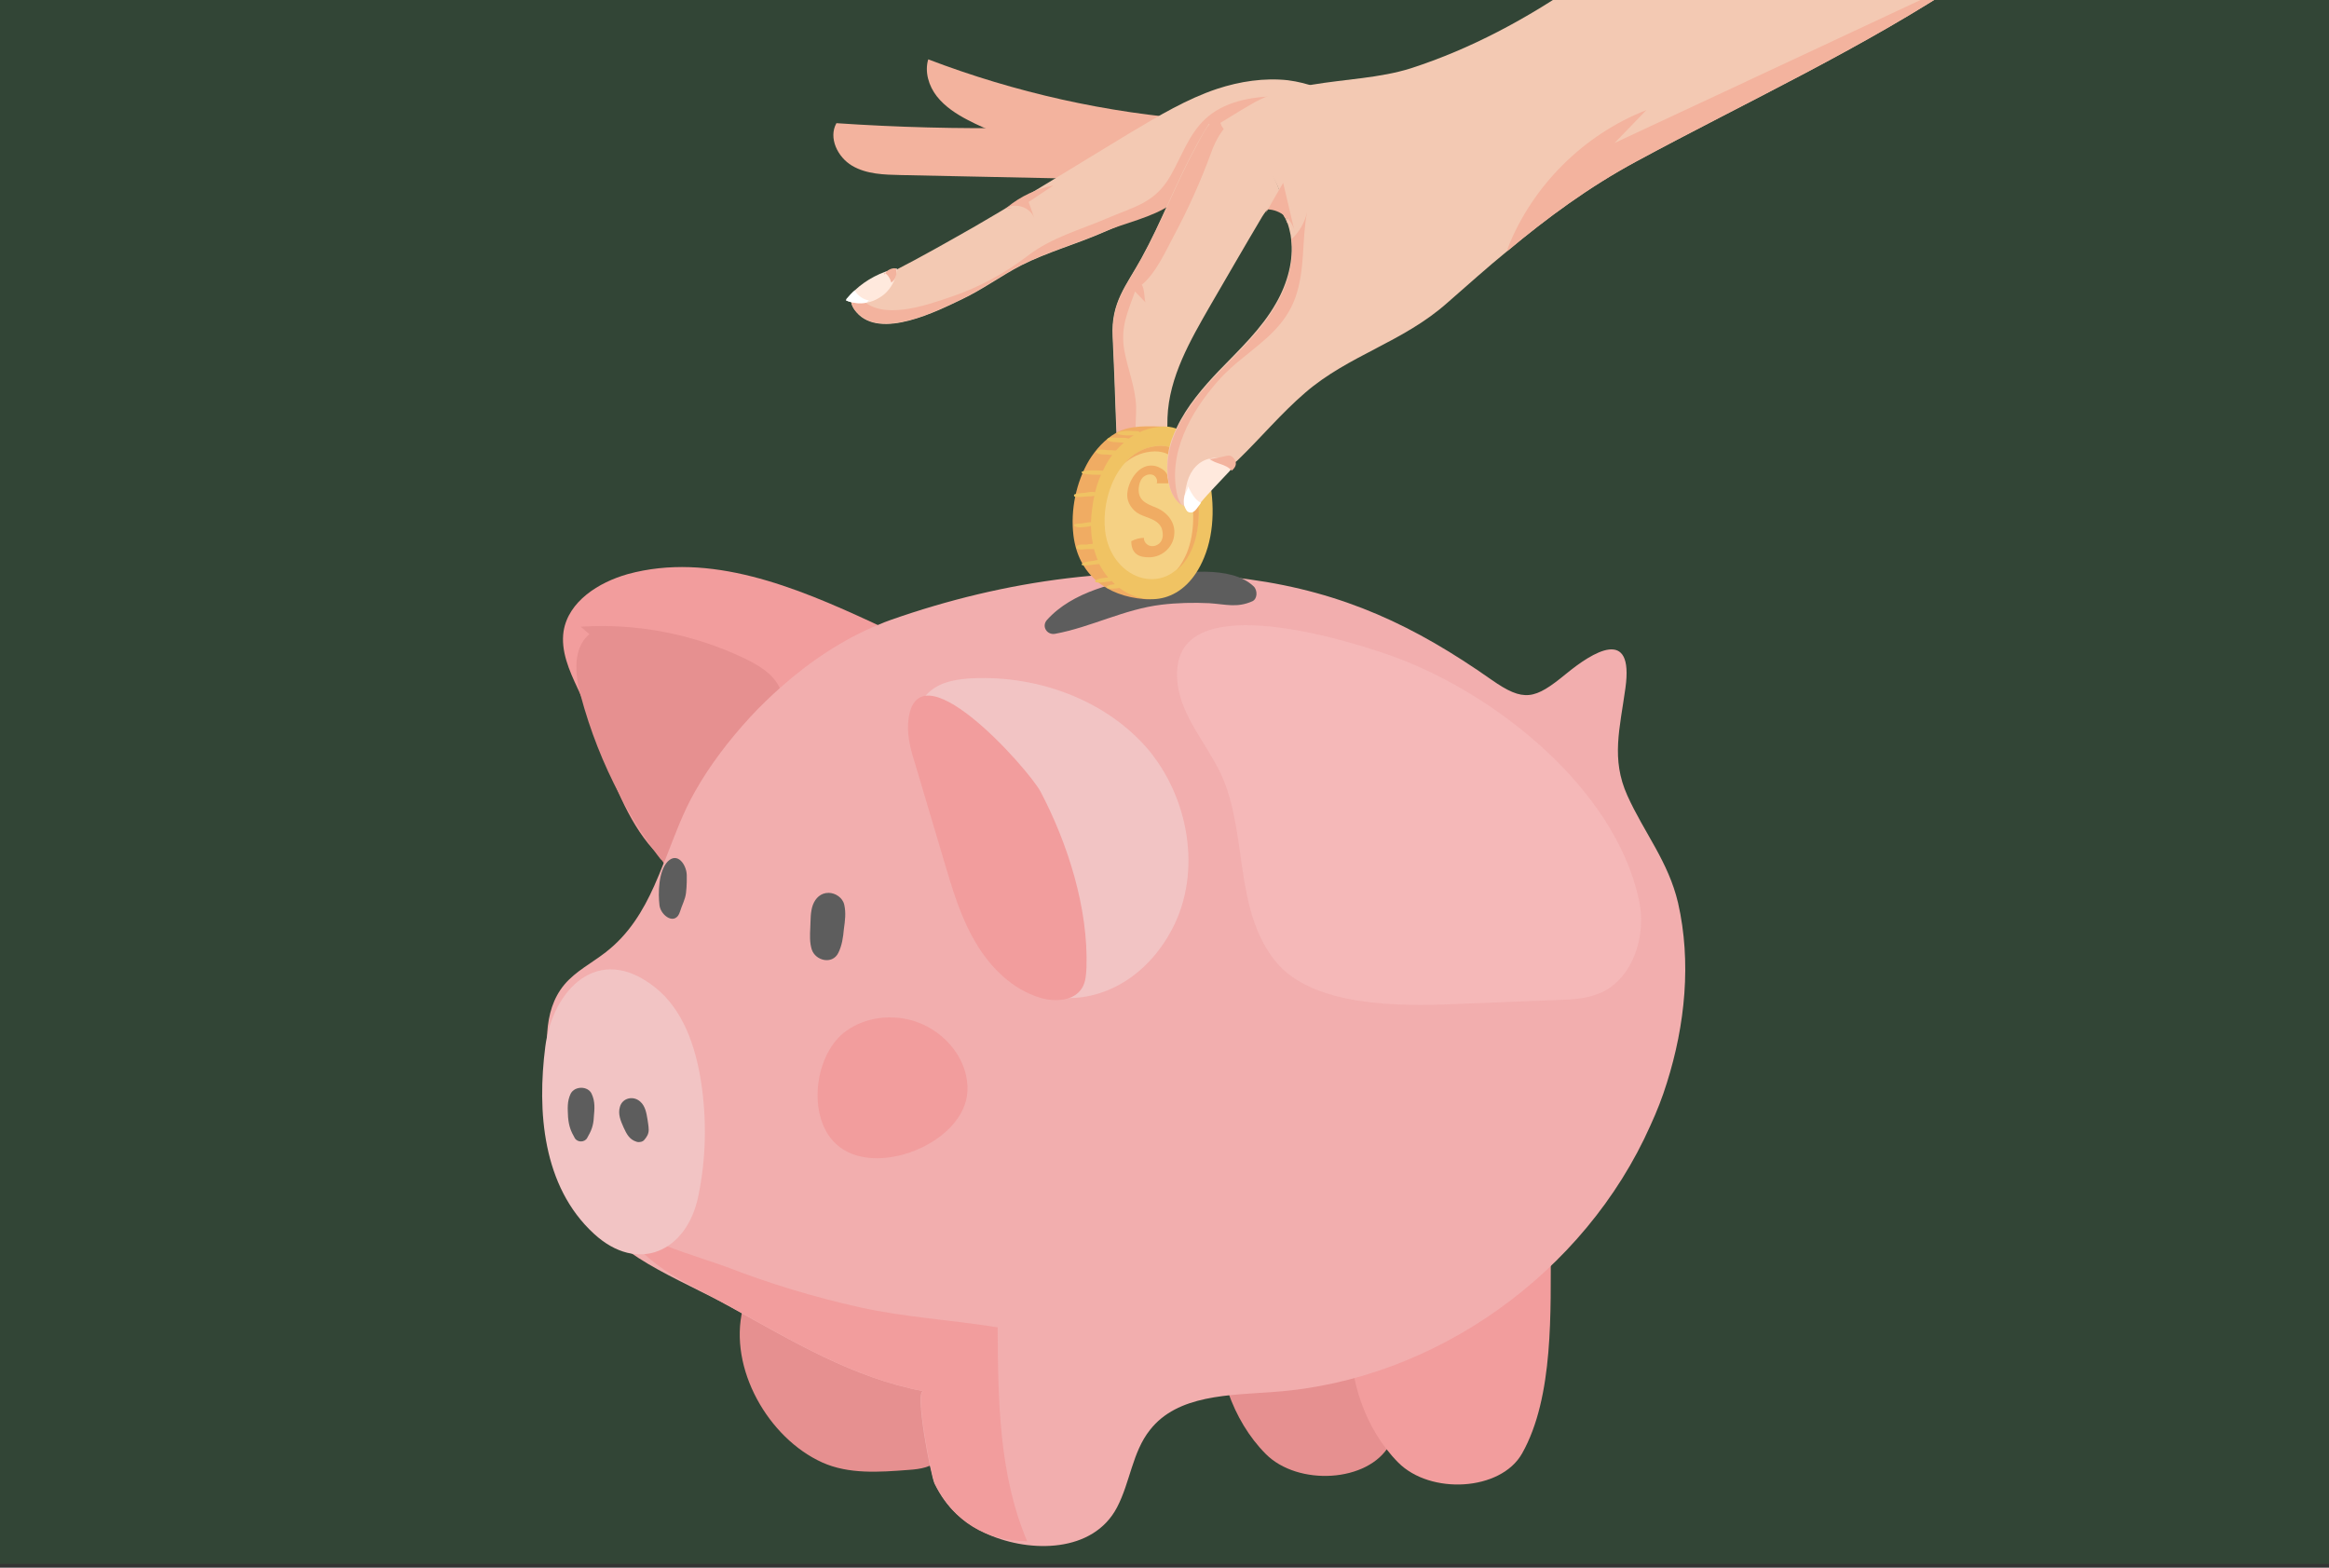 <?xml version="1.0" encoding="utf-8"?>
<!-- Generator: Adobe Illustrator 23.0.5, SVG Export Plug-In . SVG Version: 6.00 Build 0)  -->
<svg version="1.1" id="Layer_1" xmlns="http://www.w3.org/2000/svg" xmlns:xlink="http://www.w3.org/1999/xlink" x="0px" y="0px"
	 viewBox="0 0 624 420" style="enable-background:new 0 0 624 420;" xml:space="preserve">
<rect x="0" y="0" width="624" height="420" fill="#333333" stroke="none"/>
<style type="text/css">
	.st0{opacity:0.15;clip-path:url(#SVGID_2_);fill:#35B24A;enable-background:new    ;}
	.st1{clip-path:url(#SVGID_2_);}
	.st2{fill:#E69090;}
	.st3{fill:#F29D9D;}
	.st4{fill:#F2AEAE;}
	.st5{fill:#F5B8B8;}
	.st6{fill:#F2C4C4;}
	.st7{fill:#5D5D5D;}
	.st8{fill:#F3B39E;}
	.st9{fill:#F3C9B3;}
	.st10{fill:#F0AC63;}
	.st11{fill:#F0C363;}
	.st12{fill:#F5D184;}
	.st13{fill:#FFE9DD;}
	.st14{fill:#FFFFFF;}
</style>
<g>
	<defs>
		<rect id="SVGID_1_" width="624" height="419"/>
	</defs>
	<clipPath id="SVGID_2_">
		<use xlink:href="#SVGID_1_"  style="overflow:visible;"/>
	</clipPath>
	<rect class="st0" width="624" height="419.2"/>
	<g class="st1">
		<g id="XMLID_7_">
			<path id="XMLID_9_" class="st2" d="M350.1,328.7c-30.1,4.4-28.8,42.9-11,60.8c8.6,8.7,27.5,7.7,33.2-2.4
				c8.6-15.2,7.6-38.5,7.7-55.4C370.2,329.4,360.1,327.2,350.1,328.7z"/>
			<path id="XMLID_10_" class="st3" d="M385.6,331c-30.1,4.4-28.8,42.9-11,60.8c8.6,8.7,27.5,7.7,33.2-2.4
				c8.6-15.2,7.6-38.5,7.7-55.4C405.7,331.7,395.6,329.5,385.6,331z"/>
			<path id="XMLID_11_" class="st2" d="M250,350.7c-12.7-7.4-45.9-20.3-51,0c-3.9,15.9,6.9,34.6,21.3,41.1c7.1,3.2,15.3,2.6,23.1,2
				c3.1-0.2,6.5-0.7,8.4-3.1c1.8-2.2,1.6-5.4,1.3-8.3C252,371.9,251,361.3,250,350.7z"/>
			<path id="XMLID_13_" class="st3" d="M244.8,192.8c-8.3,17.6-34.7,49.9-57.3,43c-20.4-6.3-24.8-34.8-32.7-51.3
				c-2.3-4.9-4.6-10.1-3.8-15.4c1.3-8,9.4-13.1,17.2-15.3c22-6,44.9,3.4,65.6,13c5.4,2.5,11.2,5.5,13.2,11.1
				C248.8,182.7,247,188.1,244.8,192.8z"/>
			<path id="XMLID_40_" class="st2" d="M207.4,200.2c-4.1,10-8.8,19.7-14.1,29.1c-1.4,2.5-3.3,5.3-5.8,6.4c-0.9,0.4-1.8,0.6-2.8,0.5
				c-0.2,0-0.4,0-0.7-0.1c-2.5-0.5-4.4-2.6-6-4.7c-0.1-0.1-0.2-0.2-0.3-0.4c-0.2-0.3-0.4-0.6-0.7-0.8c-0.7-0.9-1.4-1.8-2-2.7
				c-3.3-4.6-6.3-9.4-8.9-14.4c-4.5-8.5-8-17.4-10.5-26.7c0-0.1-0.1-0.2-0.1-0.3c-1.5-5.7-2-12.5,2.4-16.2l-2.3-2
				c15-1,30.3,2,43.9,8.5c3.7,1.8,7.5,4,9.3,7.7c0,0.1,0.1,0.2,0.1,0.2C211.4,189.3,209.5,195.1,207.4,200.2z"/>
			<path id="XMLID_37_" class="st4" d="M446.6,290.1c-1.2,3.9-2.7,7.7-4.4,11.4c-17.5,39.4-57.6,68.3-100.8,71.4
				c-12,0.9-25.9,0.7-33.3,10.2c-4.7,5.9-5.3,14-8.8,20.7c-6.4,12.3-23.3,12.2-34.5,7.3c-6.7-3-11.2-7.1-14.4-13.6
				c-1-2-5.5-25.3-3-24.8c-18.8-3.5-35.1-13.4-51.6-22.5c-14.5-8.1-31.3-13.4-39.8-28.2c-0.6-1-1.1-2.1-1.7-3.3
				c-3.9-8.7-5.4-18.3-6.7-27.8c-1.4-9.3-2.4-19.9,3.6-27.1c3-3.6,7.4-5.8,11.1-8.7c6.2-4.8,10-11.1,13-17.8c0.9-2,1.7-4,2.5-6
				c0.1-0.2,0.2-0.5,0.3-0.7c0.1-0.2,0.2-0.5,0.3-0.7c2.4-6.1,4.6-12.3,7.9-18c3.9-6.9,9-13.6,14.8-19.9c2.5-2.7,5.2-5.3,8-7.8
				c8-7.1,16.9-13,26.2-16.8c1.1-0.5,2.2-0.9,3.3-1.3c30.7-10.8,63.8-15.4,96-10.9c25.5,3.5,44.5,12.5,65,26.9
				c8.7,6.1,11.6,5.3,19.9-1.5c7.3-6,18.3-12.8,16,3.7c-1.5,10.9-3.9,19,0.5,28.8c4.5,10,11,17.7,13.6,28.8
				C453.2,257.7,451.5,274.6,446.6,290.1z"/>
			<path id="XMLID_6_" class="st5" d="M429.1,265.9c8.6-4.1,12.1-15.4,10-24.9c-6.5-29.8-38.2-54.9-65.2-64.9
				c-10-3.7-53.5-17.8-58.1,0.8c-1.3,5.4,0.4,11.1,3,16c2.6,4.9,5.9,9.4,8.3,14.4c7.3,15.7,3.3,36.3,14.7,50.3
				c9.9,12.2,33.5,12,47.8,11.4c9.3-0.4,18.6-0.7,27.8-1.1c3.7-0.1,7.5-0.3,10.9-1.7C428.5,266.1,428.8,266,429.1,265.9z"/>
			<path id="XMLID_30_" class="st3" d="M267.3,355.6c0.1,19.4,0.3,39.4,7.9,57.3c-10.9,0-19.7-5.2-24.7-15.4c-1-2-5.5-25.3-3-24.8
				c-18.8-3.5-35.1-13.4-51.6-22.5c-14.2-7.9-23.3-10.6-31.5-24.9c3.6,6.2,23.6,11.6,30.2,14.1c11.6,4.5,23.5,8.1,35.6,10.8
				C242.3,352.9,254.8,353.6,267.3,355.6z"/>
			<path id="XMLID_12_" class="st6" d="M187.1,320.4c-3,14.9-16.2,21-28,10.1c-13.8-12.7-15.2-32.9-13-50.1
				c1.9-14.9,14-28.2,29.5-15.8c7.4,5.9,10.7,15.6,12.2,25C189.4,299.9,189.2,310.3,187.1,320.4z"/>
			<path id="XMLID_14_" class="st6" d="M314.1,248.8c-13.5,25.8-46.1,24.8-53.6-3.4c-3.2-12-8.2-23.7-12.5-35.5
				c-1.5-4.2-3.1-8.4-3.3-12.8c-0.2-4.4,1.2-9.2,4.6-12c3.1-2.6,7.4-3.2,11.5-3.4c17.3-0.7,35.1,5.7,46.5,18.7
				C318.5,213.5,322.1,233.5,314.1,248.8z"/>
			<path id="XMLID_21_" class="st7" d="M158.5,293c-1-2.1-4.5-2.1-5.6,0c-1,2.1-0.8,4-0.7,6.3c0.2,2.3,0.7,3.7,1.8,5.6
				c0.7,1.2,2.6,1.2,3.3,0c1.1-1.9,1.7-3.3,1.8-5.6C159.3,297.1,159.5,295.1,158.5,293z"/>
			<path id="XMLID_22_" class="st7" d="M173.5,300c-0.3-1.8-0.6-3.7-2-4.9c-1.8-1.6-4.7-1-5.4,1.4c-0.6,2,0.2,3.8,1,5.6
				c0.8,1.7,1.5,3.2,3.5,3.8c0.7,0.2,1.6,0,2-0.5c0.7-0.8,1.2-1.6,1.2-2.7C173.8,301.7,173.6,300.8,173.5,300z"/>
			<path id="XMLID_23_" class="st7" d="M335.9,157.1c-6.1-5.8-19.4-3.8-27.1-2.7c-9.7,1.4-21.5,4.1-28.3,11.7
				c-1.5,1.7,0,4.1,2.2,3.7c9.7-1.8,18.5-6.6,28.5-7.8c4.2-0.5,8.6-0.6,12.8-0.4c4.5,0.3,7.4,1.3,11.5-0.5
				C336.9,160.5,337,158.2,335.9,157.1z"/>
			<path id="XMLID_15_" class="st3" d="M259.2,292.3c-0.6,14-25.1,23.8-35.3,14.1c-7.8-7.4-5.7-24.1,2.8-30.2
				c5.3-3.8,12.5-4.6,18.7-2.5C253.3,276.4,259.6,284,259.2,292.3z"/>
			<path id="XMLID_18_" class="st3" d="M243.3,193.9c1.5-22.5,32.1,11.9,35.5,18.2c7.3,13.9,12.8,31.2,12.3,47.1
				c-0.1,1.9-0.2,3.9-1.2,5.5c-2.1,3.5-7.3,3.8-11.2,2.6c-7.4-2.2-13.4-8.1-17.3-14.8c-4-6.7-6.2-14.2-8.4-21.6
				c-2.6-8.6-5.1-17.3-7.7-25.9C244.1,201.3,243.1,197.6,243.3,193.9z"/>
			<path id="XMLID_17_" class="st7" d="M226.2,242.4c-0.4-1.9-2.4-3.2-4.2-3.2c-2.1,0-3.5,1.4-4.2,3.2c-0.7,1.9-0.6,4.1-0.7,6.1
				c-0.1,2-0.2,4,0.4,5.9c1,3,5.5,4.1,7.1,0.9c1-2,1.3-4.2,1.5-6.4C226.4,246.7,226.7,244.6,226.2,242.4z"/>
			<path id="XMLID_34_" class="st7" d="M184,234.4c0,0.6,0,1.2,0,1.8c0,1-0.1,2-0.2,3c-0.2,1.8-1.1,3.3-1.6,5
				c-1.2,3.9-5.1,1.2-5.5-1.6c-0.4-3.3-0.3-9.2,2.2-11.8C181.5,228.2,183.9,231.6,184,234.4z"/>
		</g>
		<g id="XMLID_39_">
			<path id="XMLID_4_" class="st8" d="M289.4,47.9c-16-0.3-32-0.7-48-1c-4.5-0.1-9.2-0.2-13.1-2.5c-3.9-2.3-6.4-7.5-4.2-11.4
				c32.5,2.2,65.3,1.7,97.7-1.6L289.4,47.9z"/>
			<path id="XMLID_5_" class="st8" d="M290.7,39.9c-10.9,0-21.7-2.7-31.3-7.7c-3.1-1.6-6.2-3.6-8.4-6.4c-2.2-2.8-3.3-6.6-2.3-9.9
				c23.3,8.9,47.9,14.4,72.8,16.2L290.7,39.9z"/>
			<path id="XMLID_3_" class="st9" d="M316.6,53.1c-7,3.3-14.3,6.2-21.1,9.2c-7.1,3.1-15,5.3-21.9,8.8c-5.4,2.8-10.2,6.4-15.9,9.1
				c-6.5,3.1-21.8,10.9-28.2,3.5c-5.5-6.2,6-9.1,10-11.1c7.4-3.8,14.6-7.9,21.8-12c14.1-8.2,27.9-16.8,41.8-25.2
				c7.4-4.4,14.9-8.9,23-11.6c6.1-2,12.6-3,19-2.3c5.3,0.7,10.5,2.6,15,5.6c-8.7,4.9-16.7,10.2-24.9,15.7
				C329.5,46.8,323.1,50.1,316.6,53.1z"/>
			<path id="XMLID_42_" class="st8" d="M330.5,32.8c3.3-3,7.1-5.4,11.3-7c-6.8,0.1-14,1.5-18.9,6.1c-4.4,4.1-6.3,10-9.3,15.2
				c-4.2,7.4-9.9,8.3-17,11.4c-7.5,3.2-14.8,5.1-21.2,10c-6.3,4.8-13.3,8.6-20.8,11.1c-6.5,2.2-18.5,6.5-24,0.3
				c-0.6-0.7-1.1-1.4-1.3-2.1c-1.5,1.5-1.9,3.4,0.2,5.8c6.5,7.4,21.7-0.4,28.2-3.5c5.6-2.7,10.4-6.3,15.9-9.1
				c6.9-3.5,14.8-5.7,21.9-8.8c5.6-2.4,13.5-4,18.3-7.5c4.9-3.5,7.5-11.5,11.3-16.2C326.8,36.5,328.6,34.5,330.5,32.8z"/>
			<path id="XMLID_31_" class="st9" d="M323.9,33.2c-1.3,2-2.5,4.1-3.6,6.2c-5.3,9.7-9.2,20.2-14.5,29.8c-4,7.3-8.2,11.8-7.7,21
				c0.7,13.9,0.9,27.6,1.8,41.5c3.9,3.1,10-0.3,11.8-5c1.8-4.6,0.9-9.8,1.1-14.8c0.4-10.9,6.1-20.7,11.5-30.1
				c4.6-7.9,9.2-15.9,13.9-23.8c0.6-0.9,1.2-2,2.3-2.3c1.7-0.4,3.1,1.3,3.9,2.8c0.2,0.5,0.4,0.9,0.6,1.4
				C343.7,48.7,335.7,33.3,323.9,33.2z"/>
			<g id="XMLID_33_">
				<path id="XMLID_35_" class="st8" d="M305.5,131.7c-2.4-1.9-1-19.3-1.1-22.8c-0.2-5.2-2.3-10.1-3.2-15.2c-1-6.1,0.9-10,2.9-15.6
					c1,1,1.9,2,2.9,3c-0.5-0.5-0.2-3.6-1.1-4.8c3.8-3.1,6.4-9,8.7-13.3c3.8-7.1,7.2-14.7,9.9-22.1c2.3-6.5,6.9-11.9,14.5-11.6
					c-4-0.2-6.6-1.8-10.7,0.3c-4,2-5.9,6-7.9,9.8c-5.3,9.7-9.2,20.2-14.5,29.8c-4,7.3-8.2,11.8-7.7,21c0.7,13.9,0.9,27.6,1.8,41.5
					c1.9,1.5,4.2,1.5,6.4,0.5C306,132.1,305.7,131.9,305.5,131.7z"/>
				<path id="XMLID_36_" class="st8" d="M343.9,57.7c0.2,0.3,0.3,0.6,0.5,0.8c0.2,0.5,0.4,0.9,0.6,1.4c-0.1-1-0.3-2-0.5-3.1
					C344.3,57.1,344.1,57.4,343.9,57.7z"/>
			</g>
			<g id="XMLID_19_">
				<path id="XMLID_8_" class="st10" d="M318.6,125.6c-0.6-2.4-1.6-4.5-2.8-6.7c-0.6-1.1-1-3.3-1.9-4.1c-0.5-0.4-1.1-0.5-1.7-0.5
					c-4.2-0.1-9.5-0.5-13.2,1.7c-3,1.7-5.4,4.4-7.2,7.3c-3.5,5.9-5,13.3-4.2,20.1c1.3,10.6,8.9,16.3,19,17.1
					c1.1,0.1,2.2,0.1,3.2-0.4c1.8-0.9,2.5-3.2,3.7-4.7c1.7-2.1,3.1-3.9,4.1-6.5C320.6,141.7,320.5,133,318.6,125.6z"/>
				<path id="XMLID_24_" class="st11" d="M323.5,126.1c-1.8-6.9-5.6-12.7-13.3-11.7c-1.8,0.2-3.4,0.7-4.9,1.4
					c-0.1-0.2-0.2-0.3-0.5-0.3c-1.6,0-3.6-0.3-5.2,0.3c-0.3,0.1-0.3,0.4,0,0.5c1.2,0.4,2.8,0.4,4.2,0.3c-0.5,0.3-1,0.6-1.4,0.9
					c-0.8-0.3-1.8-0.2-2.7-0.2c-0.9,0-2-0.3-2.9,0.2c-0.2,0.1-0.2,0.3,0,0.5c0.8,0.5,2,0.4,2.9,0.5c0.4,0,0.9,0.1,1.4,0.1
					c-0.7,0.6-1.4,1.3-2.1,2.1c-0.8-0.1-1.6-0.1-2.3-0.1c-1-0.1-2.2-0.4-3.1,0.3c-0.1,0.1-0.1,0.2,0,0.2c0.7,0.8,2.1,0.6,3.1,0.7
					c0.4,0,0.9,0.1,1.3,0.1c-1,1.3-1.8,2.7-2.5,4.2c-1.8-0.1-3.8-0.2-5.5,0.2c-0.3,0-0.2,0.5,0,0.5c1.5,0.4,3.3,0.4,5,0.4
					c-0.7,1.5-1.2,3.1-1.6,4.7c-0.8-0.3-1.8,0-2.6,0.1c-0.9,0.1-1.9,0.1-2.8,0.4c-0.4,0.1-0.3,0.7,0.1,0.7c1,0.1,2.1,0,3.1-0.1
					c0.7,0,1.4,0,2-0.2c-0.5,2.4-0.8,4.8-0.9,7.1c-0.8,0-1.6,0.2-2.3,0.3c-0.7,0.1-1.4,0-2.1,0.3c-0.2,0.1-0.1,0.3,0,0.4
					c0.7,0.5,1.6,0.4,2.4,0.3c0.6,0,1.4-0.1,2-0.3c0,1,0.1,2,0.2,2.9c0.1,0.7,0.2,1.3,0.3,1.9c-0.6,0-1.2,0.1-1.7,0.2
					c-0.9,0-2.1-0.2-2.7,0.5c-0.1,0.1-0.1,0.3,0,0.4c0.7,0.7,2,0.3,2.9,0.3c0.6,0,1.2,0,1.8,0c0.3,1,0.6,2,1,2.9
					c-0.5,0.1-1,0.2-1.5,0.3c-0.9,0.1-1.9,0.2-2.7,0.7c-0.1,0.1-0.1,0.3,0,0.4c0.9,0.2,1.9,0,2.8-0.1c0.6-0.1,1.2-0.1,1.8-0.2
					c0.7,1.3,1.5,2.6,2.4,3.6c-0.3,0-0.6,0.1-0.9,0.1c-0.8,0.1-1.6,0.2-2.4,0.6c-0.3,0.1-0.2,0.6,0.1,0.6c0.9,0.2,1.8,0,2.6-0.1
					c0.5-0.1,1.1,0,1.5-0.3c0.3,0.3,0.6,0.6,0.9,0.9c-0.7,0.1-1.5,0.2-2,0.5c-0.3,0.1-0.2,0.5,0.1,0.6c0.9,0.2,2.2,0.1,3.1-0.1
					c7.2,5.4,17.7,4.1,22.7-8.1C325.6,142.2,325.4,133.4,323.5,126.1z"/>
				<path id="XMLID_16_" class="st12" d="M320.1,128.6c-1.4-5.3-4.4-9.8-10.3-9.1c-10.3,1.3-14.8,13.8-13.7,22.8
					c1.6,13.4,17.4,18.7,23.3,4.2C321.7,141.1,321.6,134.3,320.1,128.6z"/>
				<path id="XMLID_26_" class="st10" d="M320.1,128.6c-1.4-5.3-4.4-9.8-10.3-9.1c-3.6,0.4-6.4,2.2-8.6,4.7c1.9-1.7,4.3-2.9,7.1-3.2
					c5.9-0.7,8.9,3.8,10.3,9.1c1.5,5.7,1.6,12.5-0.6,18c-0.8,1.9-1.7,3.4-2.7,4.6c1.7-1.4,3.2-3.4,4.3-6.2
					C321.7,141.1,321.6,134.3,320.1,128.6z"/>
				<path id="XMLID_25_" class="st10" d="M310,136.1c-2.7-1.1-5.2-1.9-4.9-5.4c0.1-1,0.4-2,1-2.7c0.7-0.7,1.7-1.1,2.7-0.8
					c0.9,0.3,1.5,1.5,1.1,2.3c1.1,0,2.2,0,3.2,0c0.3,0-0.4-2.2-0.4-2.4c-0.4-0.8-1-1.3-1.8-1.7c-1.5-0.9-3.4-0.9-4.9,0
					c-2.5,1.4-4.4,5.4-3.9,8.2c0.3,1.5,1.3,2.9,2.6,3.8c1.1,0.7,2.5,1.1,3.7,1.6c1.2,0.5,2.5,1.4,2.9,2.7c0.4,1.4,0.4,2.9-0.7,3.9
					c-0.7,0.6-1.7,0.9-2.6,0.6c-0.9-0.3-1.6-1.2-1.5-2.1c-1.2,0-2.3,0.3-3.4,0.9c0,3.4,2.1,4.4,5,4.3c3.3-0.1,6.2-2.7,6.5-6
					C315,140.1,312.9,137.4,310,136.1z"/>
			</g>
			<path id="XMLID_49_" class="st9" d="M540.7-55.8v40.4c-4.2,3.2-8.5,6.2-12.9,9.2c-28,18.8-59.7,33.4-89.3,49.4
				c-12.8,6.9-23.9,15.1-34.7,24.1c-5.4,4.4-10.6,9.1-16,13.8c-11.9,10.6-26.4,14-38.1,24.1c-6.5,5.6-11.9,12.1-18,18
				c-0.2,0.2-0.4,0.4-0.6,0.5c-0.2,0.2-0.4,0.3-0.5,0.5c0,0-0.1,0.1-0.1,0.1c-0.4,0.4-0.8,0.7-1.2,1c-1.5,1.2-3,2.4-4.3,3.9
				c-0.2,0.3-0.5,0.6-0.7,0.9c-0.9,1.5-1.5,3.3-2.6,4.5c-0.2,0.2-0.4,0.4-0.6,0.5c-0.3,0.3-0.7,0.5-1.2,0.6c-0.1,0-0.2,0.1-0.4,0.1
				c-0.1,0-0.1,0-0.2,0c-0.1,0-0.2,0-0.3,0c-0.5,0-1,0-1.4-0.1c-0.1,0-0.1,0-0.2-0.1c-0.3-0.1-0.6-0.3-0.9-0.5
				c-1.7-1.1-2.9-3.3-3.3-5.4c0-0.1,0-0.2-0.1-0.3c-0.1-0.7-0.3-1.3-0.3-2c0,0,0,0,0,0c-0.2-2-0.1-3.9,0.2-5.9
				c0.1-0.7,0.2-1.3,0.4-2c0.3-1.3,0.8-2.5,1.3-3.7c0.2-0.4,0.4-0.8,0.6-1.3c2.7-5.7,7.1-10.8,11.2-15.1
				c5.5-5.7,11.5-11.3,15.4-18.2c3-5.2,4.8-11.5,4-17.4c0-0.3-0.1-0.5-0.1-0.8c-0.2-1.1-0.5-2.3-0.9-3.4c0-0.2-0.1-0.5-0.1-0.7
				c0-0.1,0-0.2,0-0.3c0,0,0-0.1,0-0.1c0-0.1,0-0.3-0.1-0.4v0c0-0.1,0-0.1,0-0.2c0-0.1,0-0.2-0.1-0.4c0-0.1,0-0.1,0-0.2
				c0-0.2-0.1-0.3-0.1-0.5c0-0.1,0-0.2-0.1-0.3c-0.4-2.1-1-4-1.8-5.9c-1-2.5-2.4-4.9-4.2-7.1c-0.6-0.8-1.2-1.4-1.9-1.9
				c-2.9-2.4-6.3-3.5-8.5-6.8c-0.1-0.2-0.2-0.4-0.4-0.6c-0.2-0.3-0.4-0.6-0.5-1c-0.1-0.1-0.1-0.2-0.1-0.3c2.5-1.5,5-3.1,7.6-4.6
				c0.2-0.1,0.3-0.2,0.5-0.3c1.7-1,3.4-1.8,5.2-2.5c3.5-1.3,7.3-2.2,11.2-2.8c8.9-1.5,18.3-1.8,26.5-4.4c16.1-5.2,31.1-13.3,45-22.9
				c22.2-15.2,41.6-34,62.1-51.5H540.7z"/>
			<path id="XMLID_43_" class="st8" d="M333.2,95.7c-2.4,1.9-4.8,4-6.9,6.4c-7.3,8.3-13.6,19.5-10.8,30.9c0.2,0.7,0.6,1.5,1.1,2.3
				c-1.7-1.1-2.9-3.3-3.3-5.4c-2.7-11.7,5.7-22.3,13.3-30.2c5.5-5.7,11.5-11.3,15.4-18.2c3-5.2,4.8-11.5,4-17.4
				c2.1-1.9,3.6-4.5,4.2-7.3c-1.5,7.8-0.4,15.2-3.2,23.1C344.3,87.2,338.7,91.2,333.2,95.7z"/>
			<path id="XMLID_52_" class="st13" d="M328.8,126.9c-2.4,2.6-4.8,5-7.1,7.7c-0.1,0.1-0.2,0.2-0.3,0.4c-0.7,0.8-1.5,2.7-3,2.1
				c-0.2-0.1-0.4-0.2-0.5-0.4c-0.4-0.5-0.4-1.2-0.5-1.8c-0.1-0.9-0.1-1.9,0.1-2.9c0,0,0,0,0,0c0.1-1,0.4-2,0.6-2.9
				c0.9-3.1,3-5.7,6.3-6.3c1.5-0.3,3.1,0,4.7,0.2c0.4,0.1,0.8,0.1,1,0.4C331,124.2,330.2,125.5,328.8,126.9z"/>
			<path id="XMLID_1_" class="st8" d="M328.7,122.1c-0.4,0.1-0.8,0.2-1.3,0.3c-0.4,0.1-3.2,0.7-3.4,0.5c1.8,1.5,4.4,1.3,6,3.2
				c1.2-1,1.6-2.2,0.4-3.5C329.8,122,329.3,122,328.7,122.1z"/>
			<path id="XMLID_29_" class="st8" d="M339.2,57c1.5-2.7,3-5.3,4.6-8c1.1,4.5,2.1,9.1,3.2,13.6c-0.5-3.6-3.9-6.5-7.5-6.5L339.2,57z
				"/>
			<path id="XMLID_32_" class="st8" d="M269.4,55.8c2.7-1.6,6.6-0.3,7.7,2.6c-0.5-1.4-1-2.8-1.5-4.3c2.2-1.5,4.4-2.9,6.6-4.4
				c-4.5,0.9-8.8,2.9-12.3,5.8c0.4,0.1,0.8,0.2,1.2,0.4L269.4,55.8z"/>
			<path id="XMLID_51_" class="st14" d="M321.8,134.7c-0.1,0.1-0.2,0.2-0.3,0.4c-0.7,0.8-1.5,2.7-3,2.1c-0.2-0.1-0.4-0.2-0.5-0.4
				c-0.4-0.6-0.8-1.3-0.8-1.8c-0.1-1,0-1.9,0.4-2.8c0,0,0,0,0,0c0.2-0.5,0.4-0.9,0.6-1.3l0.1-0.6C319,131.7,320.1,134,321.8,134.7z"
				/>
			<path id="XMLID_55_" class="st13" d="M240.3,71.9c-0.1,3.1-1.9,6.2-4.6,7.8c-1.1,0.7-2.3,1.2-3.6,1.4c-1.8,0.3-3.7,0.1-5.4-0.6
				l0.1-0.4c0.7-0.8,1.4-1.6,2.2-2.3C232.1,74.9,236.1,72.8,240.3,71.9z"/>
			<path id="XMLID_50_" class="st14" d="M232.8,80.5c-0.2,0.2-0.5,0.4-0.7,0.6c-1.8,0.3-3.7,0.1-5.4-0.6l0.1-0.4
				c0.7-0.8,1.4-1.6,2.2-2.3C229.8,79.2,231.2,80.2,232.8,80.5z"/>
			<path id="XMLID_38_" class="st8" d="M236.9,73c1,0.6,1.6,1.6,1.9,2.7c1.2-0.8,1.7-2.5,1.2-3.8c-1.2-0.2-2.6,0.6-3,1.7L236.9,73z"
				/>
			<path id="XMLID_47_" class="st8" d="M527.8-6.2c-28,18.8-59.7,33.4-89.3,49.4c-12.8,6.9-23.9,15.1-34.7,24.1l0.2-0.9
				c6.6-16.7,20.4-30.4,37.1-36.9c-2.8,2.9-5.7,5.9-8.5,8.8C464.4,23.5,496.1,8.6,527.8-6.2z"/>
		</g>
	</g>
</g>
</svg>
